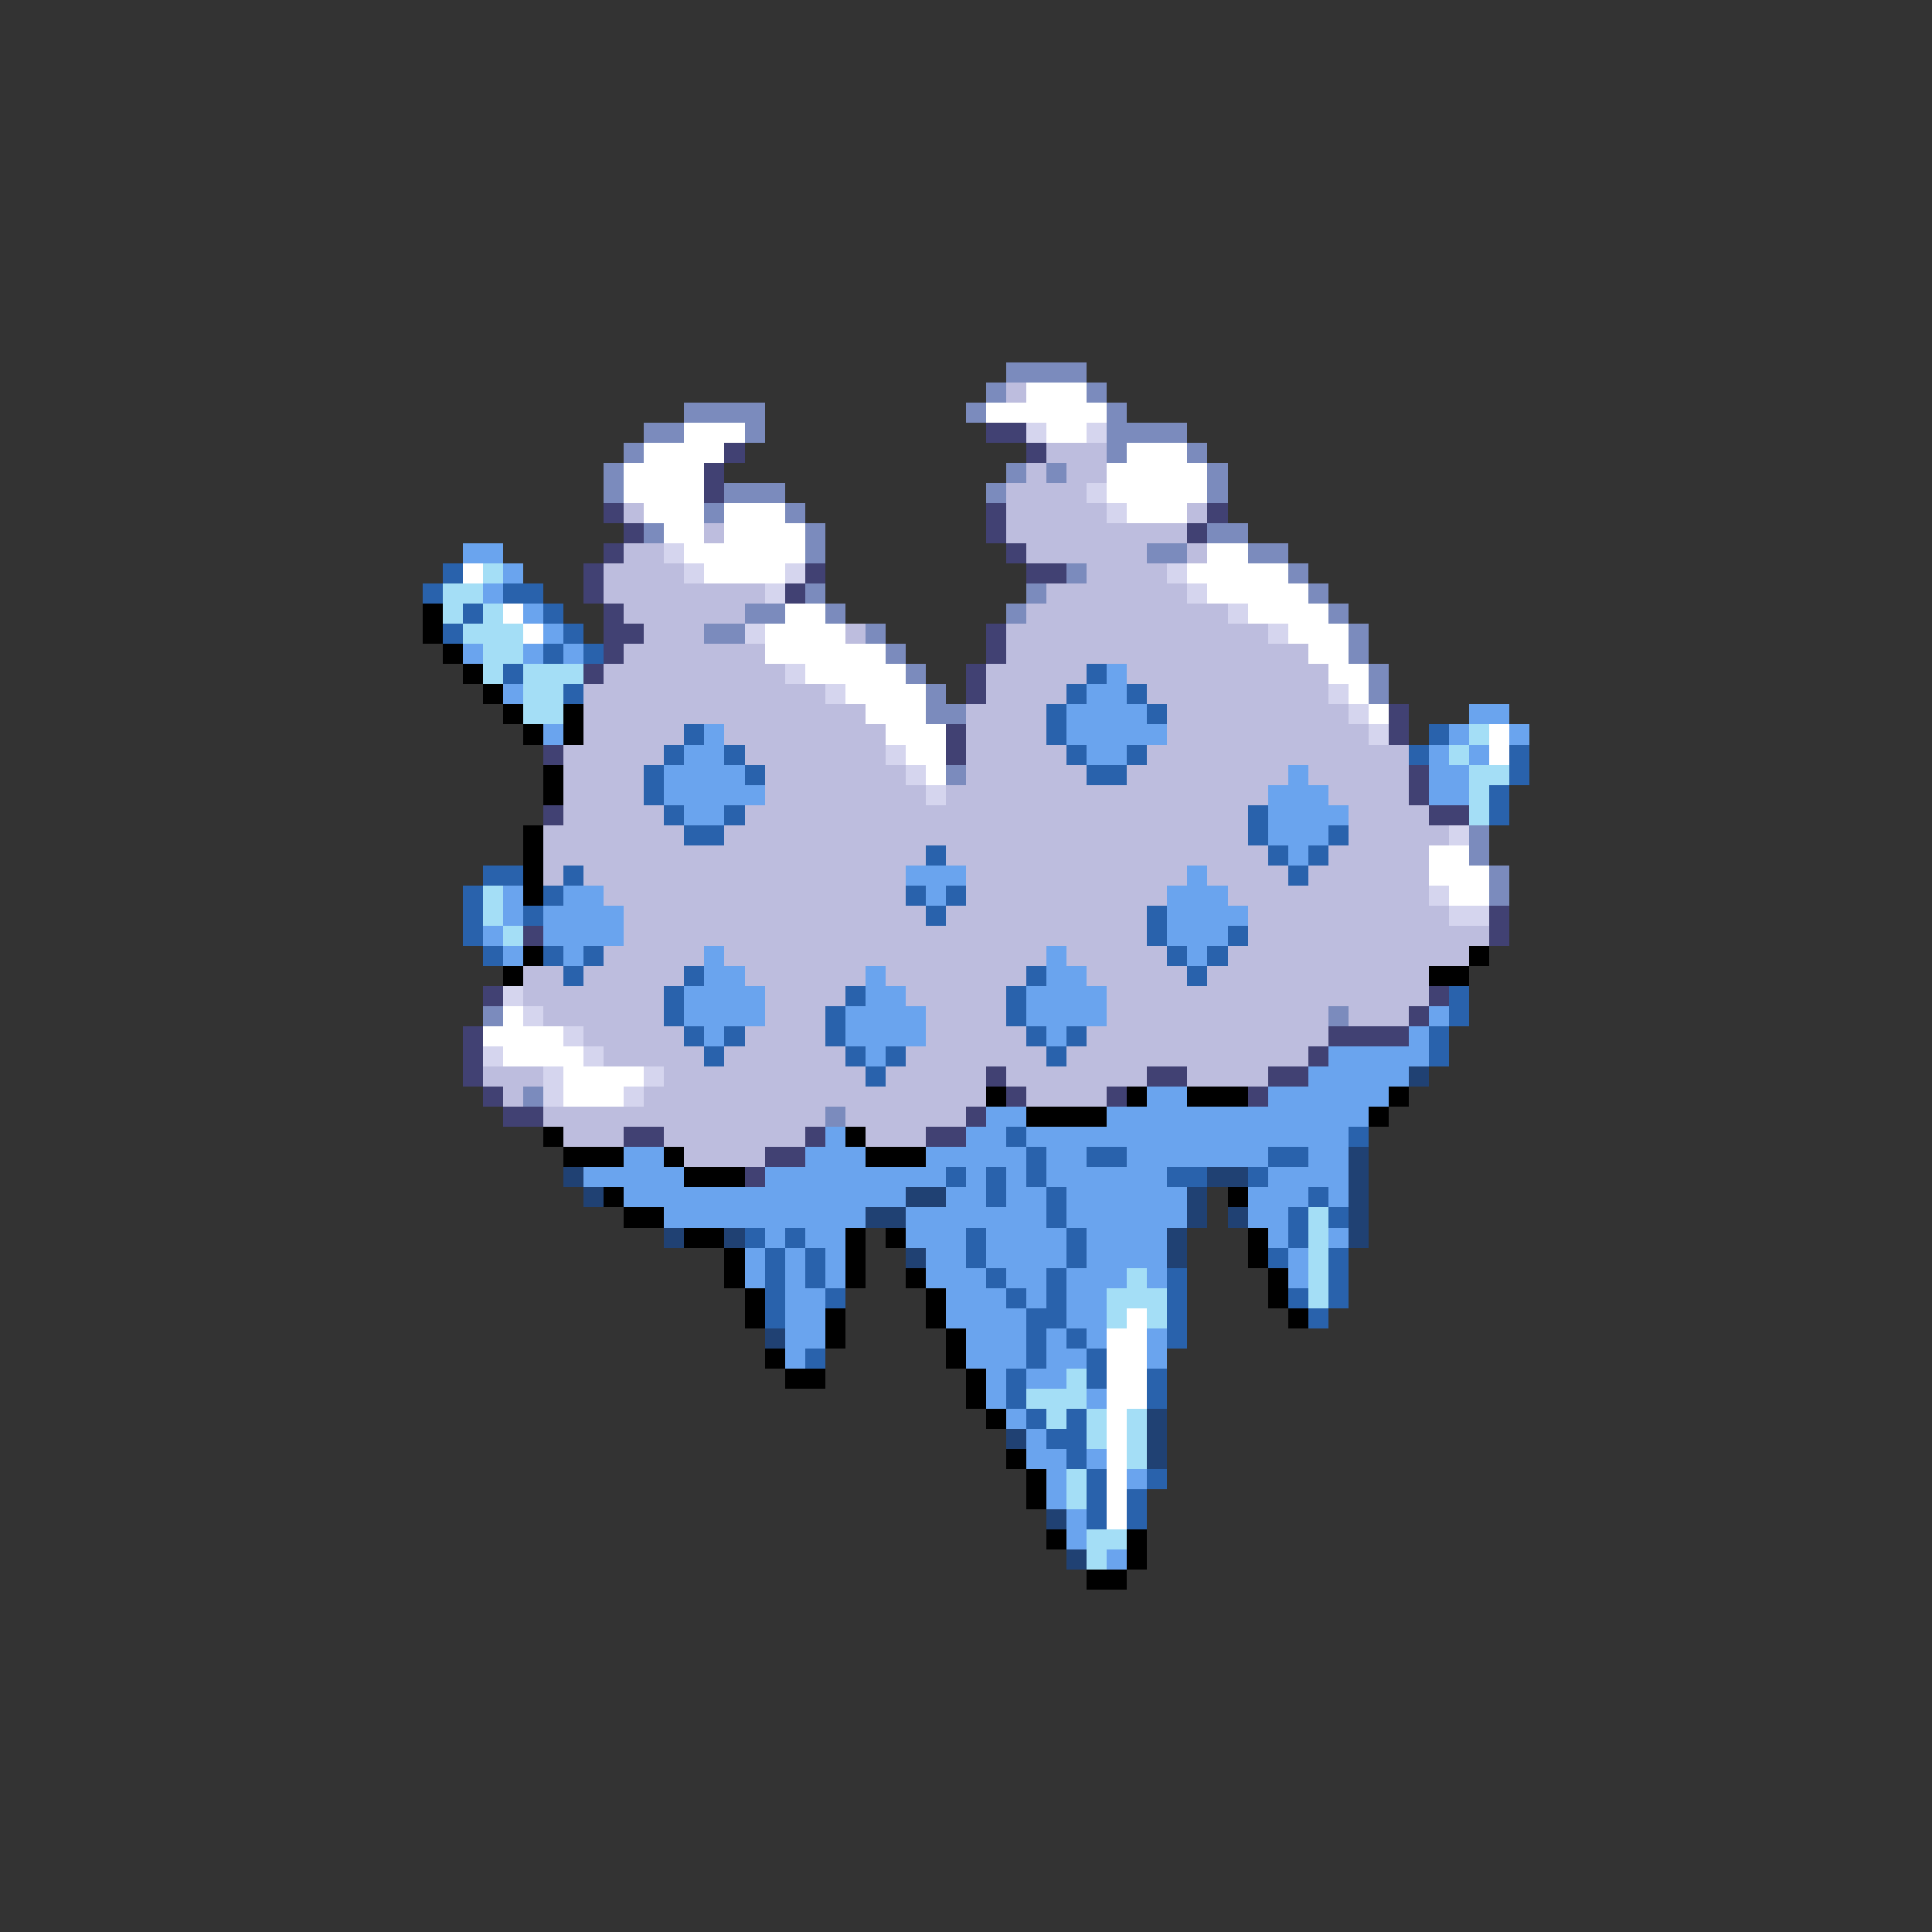 <svg xmlns="http://www.w3.org/2000/svg" viewBox="0 -0.5 96 96" shape-rendering="crispEdges">
<rect x="0" y="-0.5" width="96" height="96" fill="#333333" stroke="none"/>
<path stroke="#7b8bbd" d="M50 18h4M49 19h1M54 19h1M34 20h4M48 20h1M55 20h1M32 21h2M37 21h1M55 21h4M31 22h1M55 22h1M59 22h1M30 23h1M50 23h1M52 23h1M60 23h1M30 24h1M36 24h3M49 24h1M60 24h1M35 25h1M39 25h1M32 26h1M40 26h1M60 26h2M40 27h1M57 27h2M62 27h2M53 28h1M64 28h1M40 29h1M51 29h1M65 29h1M37 30h2M41 30h1M50 30h1M66 30h1M35 31h2M43 31h1M67 31h1M44 32h1M67 32h1M45 33h1M68 33h1M46 34h1M68 34h1M46 35h2M47 38h1M73 41h1M73 42h1M74 43h1M74 44h1M24 50h1M66 50h1M26 54h1M41 55h1" />
<path stroke="#bdbdde" d="M50 19h1M52 22h3M51 23h1M53 23h2M50 24h4M31 25h1M50 25h5M59 25h1M35 26h1M50 26h9M31 27h2M51 27h6M59 27h1M30 28h4M54 28h4M30 29h8M52 29h7M31 30h6M51 30h10M32 31h3M42 31h1M50 31h13M31 32h7M50 32h15M30 33h9M49 33h5M56 33h10M29 34h12M49 34h4M57 34h9M29 35h14M48 35h4M58 35h9M29 36h5M36 36h8M48 36h4M58 36h10M28 37h5M37 37h7M48 37h5M57 37h13M28 38h4M38 38h7M48 38h6M56 38h8M65 38h5M28 39h4M38 39h8M47 39h16M66 39h4M28 40h5M37 40h25M67 40h4M27 41h7M36 41h26M67 41h5M27 42h19M47 42h16M66 42h5M27 43h1M29 43h16M48 43h11M60 43h4M65 43h6M30 44h15M48 44h10M61 44h10M31 45h15M47 45h10M62 45h10M31 46h26M62 46h12M30 47h5M36 47h16M53 47h5M61 47h12M26 48h2M29 48h5M37 48h6M44 48h7M54 48h5M60 48h11M26 49h7M38 49h4M45 49h5M55 49h16M27 50h6M38 50h3M46 50h4M55 50h11M67 50h3M29 51h5M37 51h4M46 51h5M54 51h12M30 52h5M36 52h6M45 52h7M53 52h12M24 53h3M33 53h10M44 53h5M50 53h7M59 53h4M25 54h1M32 54h17M51 54h4M27 55h14M42 55h6M28 56h3M33 56h7M43 56h3M34 57h4" />
<path stroke="#ffffff" d="M51 19h3M49 20h6M34 21h3M52 21h2M32 22h4M56 22h3M31 23h4M55 23h5M31 24h4M55 24h5M32 25h3M36 25h3M56 25h3M33 26h2M36 26h4M34 27h6M60 27h2M23 28h1M35 28h4M59 28h5M60 29h5M25 30h1M39 30h2M62 30h4M26 31h1M38 31h4M64 31h3M38 32h6M65 32h2M40 33h5M66 33h2M42 34h4M67 34h1M43 35h3M68 35h1M44 36h3M74 36h1M45 37h2M74 37h1M46 38h1M71 42h2M71 43h3M72 44h2M25 50h1M24 51h4M25 52h4M28 53h4M28 54h3M56 65h1M55 66h2M55 67h2M55 68h2M55 69h2M55 70h1M55 71h1M55 72h1M55 73h1M55 74h1M55 75h1" />
<path stroke="#414173" d="M49 21h2M36 22h1M51 22h1M35 23h1M35 24h1M30 25h1M49 25h1M60 25h1M31 26h1M49 26h1M59 26h1M30 27h1M50 27h1M29 28h1M40 28h1M51 28h2M29 29h1M39 29h1M30 30h1M30 31h2M49 31h1M30 32h1M49 32h1M29 33h1M48 33h1M48 34h1M69 35h1M47 36h1M69 36h1M27 37h1M47 37h1M70 38h1M70 39h1M27 40h1M71 40h2M74 45h1M26 46h1M74 46h1M24 49h1M71 49h1M70 50h1M23 51h1M66 51h4M23 52h1M65 52h1M23 53h1M49 53h1M57 53h2M63 53h2M24 54h1M50 54h1M55 54h1M62 54h1M25 55h2M48 55h1M31 56h2M40 56h1M46 56h2M38 57h2M37 58h1" />
<path stroke="#d5d5ee" d="M51 21h1M54 21h1M54 24h1M55 25h1M33 27h1M34 28h1M39 28h1M58 28h1M38 29h1M59 29h1M61 30h1M37 31h1M63 31h1M39 33h1M41 34h1M66 34h1M67 35h1M68 36h1M44 37h1M45 38h1M46 39h1M72 41h1M71 44h1M72 45h2M25 49h1M26 50h1M28 51h1M24 52h1M29 52h1M27 53h1M32 53h1M27 54h1M31 54h1" />
<path stroke="#6aa4ee" d="M23 27h2M25 28h1M24 29h1M26 30h1M27 31h1M23 32h1M26 32h1M28 32h1M55 33h1M25 34h1M54 34h2M53 35h4M73 35h2M27 36h1M35 36h1M53 36h5M72 36h1M75 36h1M34 37h2M54 37h2M71 37h1M73 37h1M33 38h4M64 38h1M71 38h2M33 39h5M63 39h3M71 39h2M34 40h2M63 40h4M63 41h3M64 42h1M45 43h3M59 43h1M25 44h1M28 44h2M46 44h1M58 44h3M25 45h1M27 45h4M58 45h4M24 46h1M27 46h4M58 46h3M25 47h1M28 47h1M35 47h1M52 47h1M59 47h1M35 48h2M43 48h1M52 48h2M34 49h4M43 49h2M51 49h4M34 50h4M42 50h4M51 50h4M71 50h1M35 51h1M42 51h4M52 51h1M70 51h1M43 52h1M66 52h5M65 53h5M57 54h2M63 54h6M49 55h2M55 55h13M41 56h1M48 56h2M51 56h16M31 57h2M40 57h3M46 57h5M52 57h2M56 57h7M65 57h2M29 58h5M38 58h9M48 58h1M50 58h1M52 58h6M63 58h4M31 59h14M47 59h2M50 59h2M53 59h6M62 59h3M66 59h1M33 60h10M45 60h7M53 60h6M62 60h2M38 61h1M40 61h2M45 61h3M49 61h4M54 61h4M63 61h1M66 61h1M37 62h1M39 62h1M41 62h1M46 62h2M49 62h4M54 62h4M64 62h1M37 63h1M39 63h1M41 63h1M46 63h3M50 63h2M53 63h3M57 63h1M64 63h1M39 64h2M47 64h3M51 64h1M53 64h2M39 65h2M47 65h4M53 65h2M39 66h2M48 66h3M52 66h1M54 66h1M57 66h1M39 67h1M48 67h3M52 67h2M57 67h1M49 68h1M51 68h2M49 69h1M54 69h1M50 70h1M51 71h1M51 72h2M54 72h1M52 73h1M56 73h1M52 74h1M53 75h1M53 76h1M55 77h1" />
<path stroke="#2962ac" d="M22 28h1M21 29h1M25 29h2M23 30h1M27 30h1M22 31h1M28 31h1M27 32h1M29 32h1M25 33h1M54 33h1M28 34h1M53 34h1M56 34h1M52 35h1M57 35h1M34 36h1M52 36h1M71 36h1M33 37h1M36 37h1M53 37h1M56 37h1M70 37h1M75 37h1M32 38h1M37 38h1M54 38h2M75 38h1M32 39h1M74 39h1M33 40h1M36 40h1M62 40h1M74 40h1M34 41h2M62 41h1M66 41h1M46 42h1M63 42h1M65 42h1M24 43h2M28 43h1M64 43h1M23 44h1M27 44h1M45 44h1M47 44h1M23 45h1M26 45h1M46 45h1M57 45h1M23 46h1M57 46h1M61 46h1M24 47h1M27 47h1M29 47h1M58 47h1M60 47h1M28 48h1M34 48h1M51 48h1M59 48h1M33 49h1M42 49h1M50 49h1M72 49h1M33 50h1M41 50h1M50 50h1M72 50h1M34 51h1M36 51h1M41 51h1M51 51h1M53 51h1M71 51h1M35 52h1M42 52h1M44 52h1M52 52h1M71 52h1M43 53h1M50 56h1M67 56h1M51 57h1M54 57h2M63 57h2M47 58h1M49 58h1M51 58h1M58 58h2M62 58h1M49 59h1M52 59h1M65 59h1M52 60h1M64 60h1M66 60h1M37 61h1M39 61h1M48 61h1M53 61h1M64 61h1M38 62h1M40 62h1M48 62h1M53 62h1M63 62h1M66 62h1M38 63h1M40 63h1M49 63h1M52 63h1M58 63h1M66 63h1M38 64h1M41 64h1M50 64h1M52 64h1M58 64h1M64 64h1M66 64h1M38 65h1M51 65h2M58 65h1M65 65h1M51 66h1M53 66h1M58 66h1M40 67h1M51 67h1M54 67h1M50 68h1M54 68h1M57 68h1M50 69h1M57 69h1M51 70h1M53 70h1M52 71h2M53 72h1M54 73h1M57 73h1M54 74h1M56 74h1M54 75h1M56 75h1" />
<path stroke="#a4def6" d="M24 28h1M22 29h2M22 30h1M24 30h1M23 31h3M24 32h2M24 33h1M26 33h3M26 34h2M26 35h2M73 36h1M72 37h1M73 38h2M73 39h1M73 40h1M24 44h1M24 45h1M25 46h1M65 60h1M65 61h1M65 62h1M56 63h1M65 63h1M55 64h3M65 64h1M55 65h1M57 65h1M53 68h1M51 69h3M52 70h1M54 70h1M56 70h1M54 71h1M56 71h1M56 72h1M53 73h1M53 74h1M54 76h2M54 77h1" />
<path stroke="#000000" d="M21 30h1M21 31h1M22 32h1M23 33h1M24 34h1M25 35h1M28 35h1M26 36h1M28 36h1M27 38h1M27 39h1M26 41h1M26 42h1M26 43h1M26 44h1M26 47h1M73 47h1M25 48h1M71 48h2M49 54h1M56 54h1M59 54h3M69 54h1M51 55h4M68 55h1M27 56h1M42 56h1M28 57h3M33 57h1M43 57h3M34 58h3M30 59h1M61 59h1M31 60h2M34 61h2M42 61h1M44 61h1M62 61h1M36 62h1M42 62h1M62 62h1M36 63h1M42 63h1M45 63h1M63 63h1M37 64h1M46 64h1M63 64h1M37 65h1M41 65h1M46 65h1M64 65h1M41 66h1M47 66h1M38 67h1M47 67h1M39 68h2M48 68h1M48 69h1M49 70h1M50 72h1M51 73h1M51 74h1M52 76h1M56 76h1M56 77h1M54 78h2" />
<path stroke="#204173" d="M70 53h1M67 57h1M28 58h1M60 58h2M67 58h1M29 59h1M45 59h2M59 59h1M67 59h1M43 60h2M59 60h1M61 60h1M67 60h1M33 61h1M36 61h1M58 61h1M67 61h1M45 62h1M58 62h1M38 66h1M57 70h1M50 71h1M57 71h1M57 72h1M52 75h1M53 77h1" />
</svg>